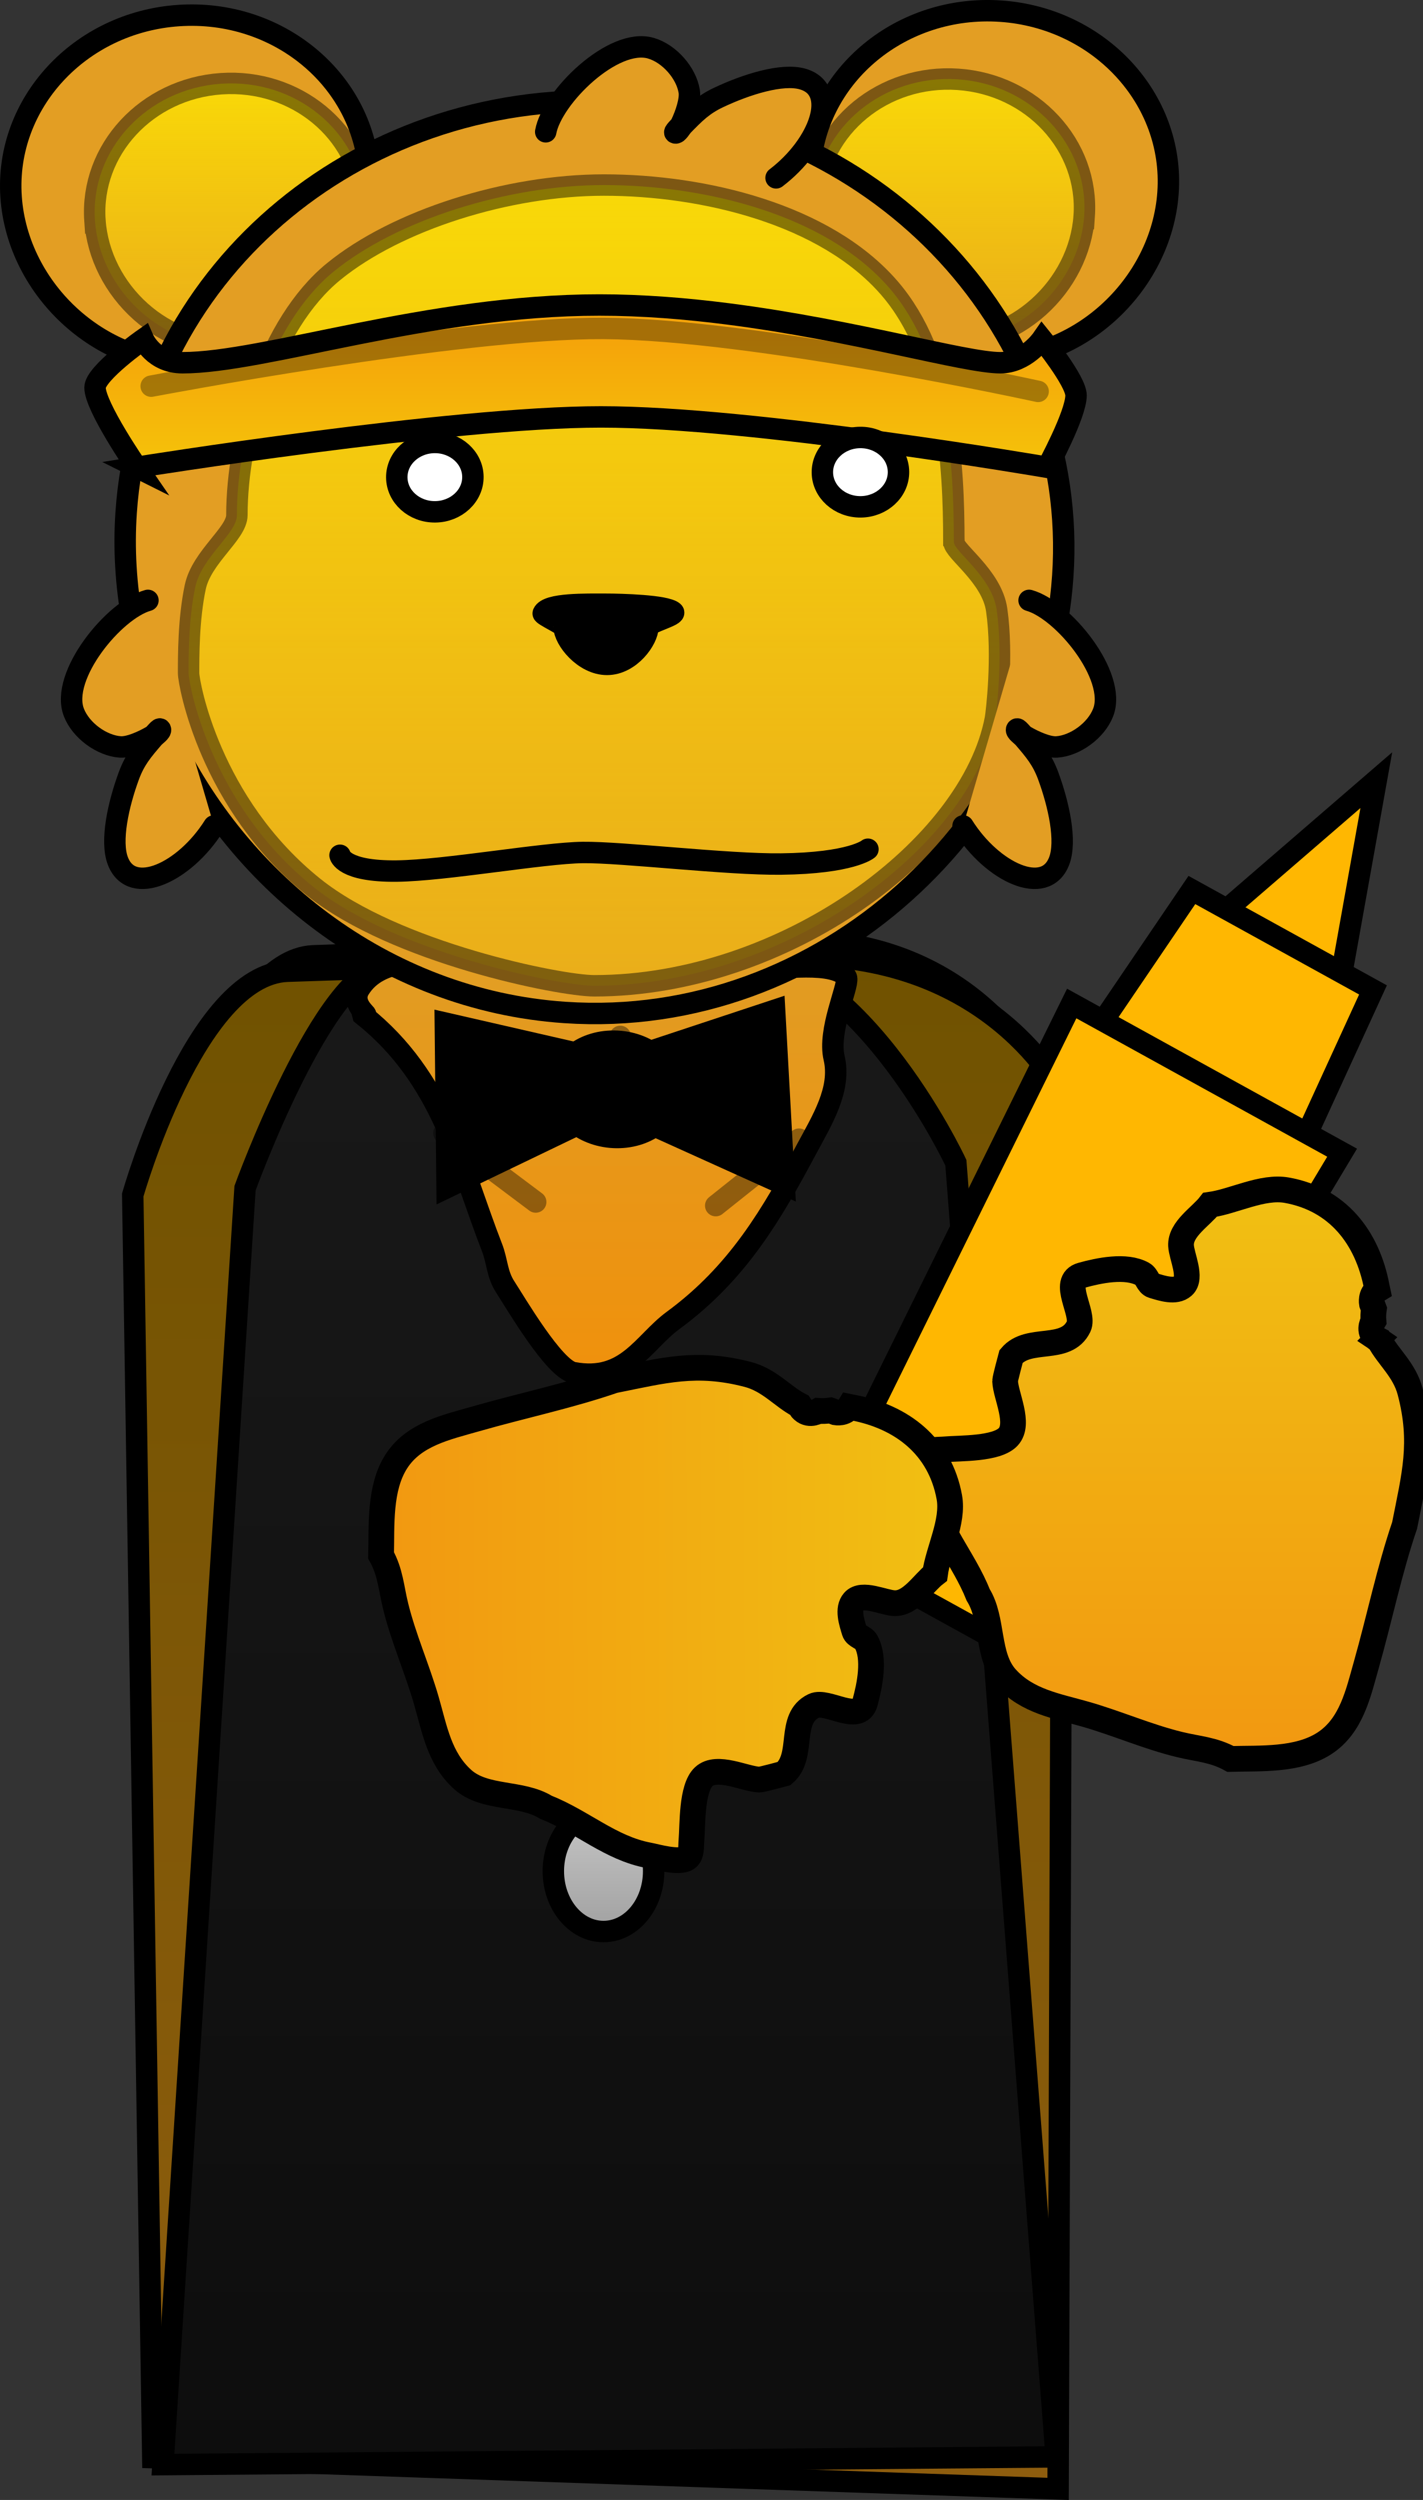 <svg version="1.1" xmlns="http://www.w3.org/2000/svg" xmlns:xlink="http://www.w3.org/1999/xlink" width="166.06" height="291.598" viewBox="0,0,166.06,291.598"><rect x="0" y="0" width="166.06" height="291.598" fill="#333333" stroke="none"/><defs><linearGradient x1="319.804" y1="177.302" x2="319.804" y2="356.147" gradientUnits="userSpaceOnUse" id="color-1"><stop offset="0" stop-color="#eca526"/><stop offset="1" stop-color="#a56d11"/></linearGradient><linearGradient x1="318.884" y1="181.325" x2="318.884" y2="342.524" gradientUnits="userSpaceOnUse" id="color-2"><stop offset="0" stop-color="#ffea00" stop-opacity="0.776"/><stop offset="1" stop-color="#ffde00" stop-opacity="0.251"/></linearGradient><linearGradient x1="319.034" y1="179.1" x2="319.034" y2="357.945" gradientUnits="userSpaceOnUse" id="color-3"><stop offset="0" stop-color="#705200"/><stop offset="1" stop-color="#8e5d0e"/></linearGradient><linearGradient x1="318.328" y1="178.495" x2="318.328" y2="357.34" gradientUnits="userSpaceOnUse" id="color-4"><stop offset="0" stop-color="#191919"/><stop offset="1" stop-color="#0d0d0d"/></linearGradient><linearGradient x1="276.088" y1="77.366" x2="276.088" y2="108.031" gradientUnits="userSpaceOnUse" id="color-5"><stop offset="0" stop-color="#ffea00" stop-opacity="0.776"/><stop offset="1" stop-color="#ffde00" stop-opacity="0.251"/></linearGradient><linearGradient x1="319.491" y1="179.426" x2="319.491" y2="227.925" gradientUnits="userSpaceOnUse" id="color-6"><stop offset="0" stop-color="#e19c23"/><stop offset="1" stop-color="#f0910c"/></linearGradient><linearGradient x1="360.043" y1="76.852" x2="360.043" y2="107.517" gradientUnits="userSpaceOnUse" id="color-7"><stop offset="0" stop-color="#ffea00" stop-opacity="0.776"/><stop offset="1" stop-color="#ffde00" stop-opacity="0.251"/></linearGradient><linearGradient x1="318.31" y1="89.225" x2="318.31" y2="182.625" gradientUnits="userSpaceOnUse" id="color-8"><stop offset="0" stop-color="#ffea00" stop-opacity="0.776"/><stop offset="1" stop-color="#ffde00" stop-opacity="0.251"/></linearGradient><linearGradient x1="317.596" y1="107.207" x2="317.596" y2="123.603" gradientUnits="userSpaceOnUse" id="color-9"><stop offset="0" stop-color="#f5a40a"/><stop offset="1" stop-color="#f5c60a"/></linearGradient><linearGradient x1="318.77" y1="238.022" x2="318.77" y2="247.884" gradientUnits="userSpaceOnUse" id="color-10"><stop offset="0" stop-color="#c6c6c6"/><stop offset="1" stop-color="#a1a1a1"/></linearGradient><linearGradient x1="319.257" y1="259.481" x2="319.257" y2="271.186" gradientUnits="userSpaceOnUse" id="color-11"><stop offset="0" stop-color="#c6c6c6"/><stop offset="1" stop-color="#a1a1a1"/></linearGradient><linearGradient x1="319.691" y1="278.845" x2="319.691" y2="292.935" gradientUnits="userSpaceOnUse" id="color-12"><stop offset="0" stop-color="#c6c6c6"/><stop offset="1" stop-color="#a1a1a1"/></linearGradient><linearGradient x1="385.904" y1="206.376" x2="385.904" y2="272.803" gradientUnits="userSpaceOnUse" id="color-13"><stop offset="0" stop-color="#f1c012"/><stop offset="1" stop-color="#f29811"/></linearGradient><linearGradient x1="360.183" y1="255.794" x2="293.756" y2="256.016" gradientUnits="userSpaceOnUse" id="color-14"><stop offset="0" stop-color="#f1c012"/><stop offset="1" stop-color="#f29811"/></linearGradient></defs><g transform="translate(-249.265,-67.64)"><g stroke-miterlimit="10"><path d="M271.06,352.508l-2.194,-147.276c0,0 6.826,-25.698 16.933,-26.103c10.037,-0.402 33.827,-0.959 54.606,-1.792c22.538,-0.904 30.338,16.263 30.338,16.263l-0.534,162.547z" fill="url(#color-1)" stroke="#000000" stroke-width="2.5" stroke-linecap="butt"/><path d="M278.759,325.548l-1.806,-121.232c0,0 1.563,-5.885 4.262,-11.496c2.417,-5.027 5.746,-9.833 9.677,-9.991c8.262,-0.331 27.845,-0.789 44.95,-1.475c18.553,-0.744 24.973,13.387 24.973,13.387l-0.439,133.803c0,0 -2.613,7.492 -12.971,11.44c-7.609,2.9 -22.316,2.639 -28.456,2.413c-6.581,-0.242 -24.387,-2.967 -33.202,-7.365c-7.745,-3.864 -6.987,-9.484 -6.987,-9.484z" fill="url(#color-2)" stroke-opacity="0.475" stroke="#000000" stroke-width="2.5" stroke-linecap="butt"/><path d="M267.094,354.306l-2.338,-147.276c0,0 7.274,-25.698 18.043,-26.103c10.695,-0.402 36.044,-0.959 58.186,-1.792c24.016,-0.904 32.327,16.263 32.327,16.263l-0.569,162.547z" fill="url(#color-3)" stroke="#000000" stroke-width="2.5" stroke-linecap="butt"/><path d="M268.282,355.116l9.579,-148.893c0,0 9.264,-25.497 16.413,-25.902c7.1,-0.402 23.927,-0.959 38.626,-1.792c15.942,-0.904 27.912,24.731 27.912,24.731l11.708,150.949z" fill="url(#color-4)" stroke="#000000" stroke-width="2.5" stroke-linecap="butt"/><g stroke-width="2.5" stroke-linecap="butt"><path d="M250.559,90.595c-0.742,-10.889 8.009,-20.353 19.545,-21.139c11.536,-0.786 21.49,7.404 22.232,18.293c0.742,10.889 -8.029,21.505 -19.566,22.291c-11.536,0.786 -21.469,-8.556 -22.211,-19.444z" fill="#e39e23" stroke="#000000"/><path d="M260.343,93.339c-0.559,-8.208 6.037,-15.341 14.733,-15.934c8.696,-0.592 16.198,5.581 16.758,13.788c0.559,8.208 -6.052,16.21 -14.748,16.802c-8.696,0.592 -16.183,-6.449 -16.742,-14.656z" fill="url(#color-5)" stroke-opacity="0.451" stroke="#000000"/></g><g stroke-width="2.5" stroke-linecap="round"><path d="M291.572,185.855c1.359,0.599 -1.577,-0.896 -0.368,-2.854c1.13,-1.829 3.021,-2.723 5.452,-3.081c7.463,-1.099 30.826,-0.143 38.841,0.73c3.136,0.342 9.269,-0.992 11.951,0.45c0.276,0.148 0.567,0.365 0.615,0.628c0.198,1.09 -2.21,6.108 -1.458,9.315c0.861,3.666 -1.43,7.294 -3.205,10.608c-4.018,7.504 -7.965,14.413 -15.584,20.002c-3.499,2.567 -5.476,7.247 -11.626,6.092c-2.259,-0.424 -6.761,-8.15 -7.951,-9.971c-0.99,-1.514 -0.935,-3.017 -1.545,-4.583c-3.785,-9.728 -5.753,-19.728 -15.075,-27.151z" fill="url(#color-6)" stroke="#000000"/><path d="M311.781,207.843l-10.714,-8.036" fill="none" stroke-opacity="0.38" stroke="#000000"/><path d="M332.787,208.266l9.727,-7.754" fill="none" stroke-opacity="0.38" stroke="#000000"/><path d="M321.649,188.529l0.564,3.524" fill="none" stroke-opacity="0.38" stroke="#000000"/></g><g stroke-width="2.5" stroke-linecap="butt"><path d="M385.572,90.081c-0.742,10.889 -10.675,20.23 -22.211,19.444c-11.536,-0.786 -20.308,-11.402 -19.566,-22.291c0.742,-10.889 10.695,-19.079 22.232,-18.293c11.536,0.786 20.287,10.25 19.545,21.139z" fill="#e39e23" stroke="#000000"/><path d="M375.788,92.826c-0.559,8.208 -8.046,15.249 -16.742,14.656c-8.696,-0.592 -15.307,-8.594 -14.748,-16.802c0.559,-8.208 8.062,-14.381 16.758,-13.788c8.696,0.592 15.292,7.726 14.733,15.934z" fill="url(#color-7)" stroke-opacity="0.451" stroke="#000000"/></g><path d="M373.287,134.863c-1.941,28.488 -27.928,52.929 -58.111,50.872c-21.164,-1.442 -38.772,-15.53 -46.735,-33.642c-3.393,-7.718 -5.035,-16.166 -4.455,-24.678c1.941,-28.488 27.982,-49.915 58.165,-47.859c30.183,2.056 53.077,26.818 51.136,55.306z" fill="#e39e23" stroke="#000000" stroke-width="2.5" stroke-linecap="butt"/><path d="M360.578,130.856c0,1.108 4.44,4.017 4.997,7.918c0.77,5.394 -0.029,12.042 -0.146,12.673c-2.797,14.975 -24.611,31.177 -46.82,31.177c-4.014,0 -23.175,-3.848 -32.727,-11.493c-12.142,-9.718 -14.611,-23.83 -14.61,-24.974c0.002,-1.878 -0.018,-6.288 0.781,-10.044c0.749,-3.52 4.857,-6.238 4.857,-8.386c0,-9.326 3.809,-22.285 11.252,-28.378c7.383,-6.043 20.35,-10.125 31.58,-10.125c11.692,0 25.83,3.415 33.274,11.971c6.915,7.948 7.561,20.714 7.561,29.66z" fill="url(#color-8)" stroke-opacity="0.451" stroke="#000000" stroke-width="2.5" stroke-linecap="butt"/><path d="M265.233,122.146c0,0 -4.878,-7.071 -4.878,-9.299c0,-1.68 5.64,-5.64 5.64,-5.64c0,0 1.197,2.744 4.573,2.744c9.533,0 28.725,-6.735 48.643,-6.735c5.038,0 10.119,0.414 14.994,1.037c14.785,1.889 27.684,5.698 31.79,5.698c2.966,0 4.878,-2.744 4.878,-2.744c0,0 3.963,4.875 3.963,6.555c0,2.228 -3.354,8.384 -3.354,8.384c0,0 -34.195,-5.878 -52.09,-5.878c-17.513,0 -54.16,5.878 -54.16,5.878z" fill="url(#color-9)" stroke="#000000" stroke-width="2.5" stroke-linecap="butt"/><path d="M266.907,112.683c0,0 35.893,-6.834 52.787,-6.735c17.58,0.104 50.719,7.345 50.719,7.345" fill="none" stroke-opacity="0.322" stroke="#000000" stroke-width="2.5" stroke-linecap="round"/><path d="M312.948,83.015c0.749,-4.042 7.879,-11.03 12.27,-9.754c2.183,0.634 4.146,2.92 4.478,5.042c0.154,0.983 -0.389,2.637 -0.964,3.831c-0.163,0.338 -0.943,0.931 -0.666,1.014c0.277,0.083 0.631,-0.618 0.939,-0.932c1.373,-1.4 2.313,-2.355 4.125,-3.21c3.211,-1.516 7.402,-2.842 9.806,-2.146c4.314,1.249 2.012,7.634 -3.108,11.526" fill="#e39e23" stroke="#000000" stroke-width="2.5" stroke-linecap="round"/><path d="M369.357,137.669c3.961,1.101 10.296,8.816 8.641,13.078c-0.823,2.119 -3.272,3.874 -5.415,4.019c-0.993,0.067 -2.593,-0.619 -3.731,-1.296c-0.322,-0.192 -0.845,-1.021 -0.952,-0.752c-0.107,0.268 0.561,0.683 0.846,1.017c1.274,1.49 2.143,2.511 2.837,4.39c1.229,3.332 2.182,7.623 1.278,9.957c-1.622,4.188 -7.781,1.335 -11.209,-4.106" fill="#e39e23" stroke="#000000" stroke-width="2.5" stroke-linecap="round"/><path d="M274.235,163.975c-3.427,5.442 -9.587,8.295 -11.209,4.106c-0.904,-2.334 0.049,-6.625 1.278,-9.957c0.693,-1.879 1.562,-2.9 2.837,-4.39c0.286,-0.334 0.953,-0.749 0.846,-1.017c-0.107,-0.268 -0.63,0.561 -0.952,0.752c-1.138,0.677 -2.739,1.363 -3.731,1.296c-2.143,-0.145 -4.592,-1.9 -5.415,-4.019c-1.655,-4.262 4.68,-11.977 8.641,-13.078" fill="#e39e23" stroke="#000000" stroke-width="2.5" stroke-linecap="round"/><path d="M324.877,140.764c0,1.461 -2.074,4.371 -4.774,4.371c-2.7,0 -5.004,-2.91 -5.004,-4.371c0,-0.209 -2.529,-1.393 -2.444,-1.588c0.507,-1.168 5.019,-1.057 7.333,-1.057c1.766,0 6.99,0.139 7.849,0.898c0.455,0.402 -2.96,1.242 -2.96,1.747z" fill="#000000" stroke="#000000" stroke-width="2.5" stroke-linecap="butt"/><path d="M324.026,242.953c0,2.724 -2.353,4.931 -5.257,4.931c-2.903,0 -5.257,-2.208 -5.257,-4.931c0,-2.724 2.353,-4.931 5.257,-4.931c2.903,0 5.257,2.208 5.257,4.931z" fill="url(#color-10)" stroke="#000000" stroke-width="2.5" stroke-linecap="butt"/><path d="M324.677,265.334c0,3.232 -2.426,5.853 -5.419,5.853c-2.993,0 -5.419,-2.62 -5.419,-5.853c0,-3.232 2.426,-5.853 5.419,-5.853c2.993,0 5.419,2.62 5.419,5.853z" fill="url(#color-11)" stroke="#000000" stroke-width="2.5" stroke-linecap="butt"/><path d="M325.544,285.89c0,3.891 -2.62,7.045 -5.853,7.045c-3.232,0 -5.853,-3.154 -5.853,-7.045c0,-3.891 2.62,-7.045 5.853,-7.045c3.232,0 5.853,3.154 5.853,7.045z" fill="url(#color-12)" stroke="#000000" stroke-width="2.5" stroke-linecap="butt"/><g fill="#000000" stroke="#000000" stroke-width="2.5"><path d="M321.27,191.566l18.391,-6.085l1.116,20.326l-19.926,-9.001l-19.414,9.341l-0.205,-19.17z" stroke-linecap="round"/><path d="M327.917,194.754c0.085,3.103 -2.911,5.596 -6.69,5.566c-3.779,-0.029 -6.912,-2.568 -6.996,-5.672c-0.085,-3.103 2.911,-5.595 6.69,-5.566c3.779,0.029 6.912,2.568 6.996,5.671z" stroke-linecap="butt"/></g><g fill="#ffb701" stroke="#000000" stroke-width="2.5" stroke-linecap="butt"><path d="M388.288,177.276l21.589,-18.637l-4.981,27.796z"/><path d="M409.489,183.106c0,0 -3.658,7.979 -5.521,12.042c-1.91,4.166 -5.801,12.653 -5.801,12.653l-25.097,-13.841l15.285,-22.51z"/><path d="M343.654,246.862l30.677,-62.172l31.555,17.402c0,0 -12.256,20.423 -18.271,30.447c-5.868,9.779 -17.389,28.977 -17.389,28.977z"/></g><path d="M409.988,223.83c0.08,0.055 0.159,0.101 0.236,0.14c1.034,1.953 2.931,3.435 3.601,5.979c1.578,5.997 0.497,9.8 -0.642,15.608c-1.781,5.222 -2.934,10.834 -4.451,16.192c-0.96,3.39 -1.749,7.193 -4.924,9.244c-3.106,2.006 -7.45,1.717 -10.952,1.811c-1.992,-1.098 -3.824,-1.162 -5.971,-1.687c-3.751,-0.917 -7.288,-2.485 -10.974,-3.537c-3.35,-0.956 -6.768,-1.494 -9.229,-4.215c-2.309,-2.553 -1.472,-6.809 -3.264,-9.692c-1.715,-4.29 -4.796,-7.505 -5.648,-11.961c-0.167,-0.874 -0.948,-3.505 -0.368,-4.451c0.376,-0.613 1.367,-0.502 2.084,-0.564c1.847,-0.161 6.081,-0.009 7.433,-1.459c1.431,-1.535 -0.307,-4.828 -0.36,-6.503c-0.009,-0.271 0.684,-2.828 0.699,-2.883c2.065,-2.44 6.408,-0.414 7.884,-3.493c0.735,-1.532 -2.151,-5.282 0.364,-5.975c1.97,-0.543 5.136,-1.229 7.095,-0.146c0.528,0.292 0.634,1.173 1.212,1.347c1.115,0.336 2.627,0.836 3.503,0.068c1.09,-0.955 -0.172,-3.498 -0.23,-4.724c-0.091,-1.946 2.337,-3.394 3.389,-4.765c2.76,-0.385 6.097,-2.207 8.944,-1.7c5.932,1.056 9.407,5.486 10.503,11.243c0.026,0.135 0.052,0.264 0.078,0.386c-0.845,0.517 -0.639,1.6 -0.639,1.6l0.232,0.62c-0.073,0.504 -0.085,0.969 -0.05,1.402c-0.146,0.249 -0.689,1.343 0.445,2.115z" fill="url(#color-13)" stroke="#000000" stroke-width="3" stroke-linecap="butt"/><path d="M350.552,166.694c0,0 -1.913,1.634 -10.15,1.728c-6.294,0.072 -18.51,-1.4 -23.121,-1.348c-4.655,0.053 -16.053,2.103 -21.715,2.167c-6.289,0.072 -6.621,-1.843 -6.621,-1.843" fill="none" stroke="#000000" stroke-width="2.5" stroke-linecap="round"/><path d="M304.452,123.259c0.018,2.235 -1.956,4.062 -4.409,4.082c-2.453,0.02 -4.456,-1.776 -4.474,-4.011c-0.018,-2.235 1.956,-4.062 4.409,-4.082c2.453,-0.02 4.456,1.776 4.474,4.011z" fill="#ffffff" stroke="#000000" stroke-width="2.5" stroke-linecap="butt"/><path d="M354.117,122.677c0.018,2.235 -1.956,4.062 -4.409,4.082c-2.453,0.02 -4.456,-1.776 -4.474,-4.011c-0.018,-2.235 1.956,-4.062 4.409,-4.082c2.453,-0.02 4.456,1.776 4.474,4.011z" fill="#ffffff" stroke="#000000" stroke-width="2.5" stroke-linecap="butt"/><path d="M342.649,231.768c0.776,1.131 1.868,0.585 2.116,0.438c0.433,0.033 0.898,0.02 1.402,-0.054l0.621,0.23c0,0 1.084,0.203 1.598,-0.644c0.122,0.025 0.25,0.051 0.386,0.077c5.762,1.077 10.203,4.538 11.278,10.466c0.516,2.845 -1.294,6.188 -1.67,8.95c-1.367,1.056 -2.808,3.49 -4.754,3.405c-1.227,-0.053 -3.773,-1.307 -4.725,-0.214c-0.765,0.879 -0.26,2.388 0.08,3.502c0.176,0.577 1.058,0.68 1.351,1.207c1.089,1.956 0.414,5.123 -0.122,7.095c-0.685,2.518 -4.443,-0.356 -5.973,0.384c-3.073,1.486 -1.033,5.823 -3.466,7.896c-0.055,0.014 -2.609,0.716 -2.88,0.708c-1.675,-0.048 -4.973,-1.775 -6.504,-0.339c-1.445,1.356 -1.28,5.59 -1.434,7.438c-0.06,0.717 0.055,1.708 -0.557,2.086c-0.944,0.583 -3.578,-0.189 -4.452,-0.353c-4.458,-0.837 -7.684,-3.907 -11.979,-5.608c-2.889,-1.783 -7.142,-0.931 -9.703,-3.232c-2.729,-2.452 -3.279,-5.868 -4.245,-9.215c-1.063,-3.682 -2.644,-7.214 -3.573,-10.962c-0.532,-2.145 -0.602,-3.977 -1.707,-5.966c0.083,-3.502 -0.221,-7.845 1.774,-10.958c2.04,-3.182 5.84,-3.983 9.227,-4.955c5.353,-1.535 10.961,-2.707 16.177,-4.505c5.804,-1.158 9.603,-2.252 15.605,-0.694c2.546,0.661 4.034,2.553 5.991,3.581c0.039,0.077 0.086,0.156 0.141,0.236z" fill="url(#color-14)" stroke="#000000" stroke-width="3" stroke-linecap="butt"/></g></g></svg>